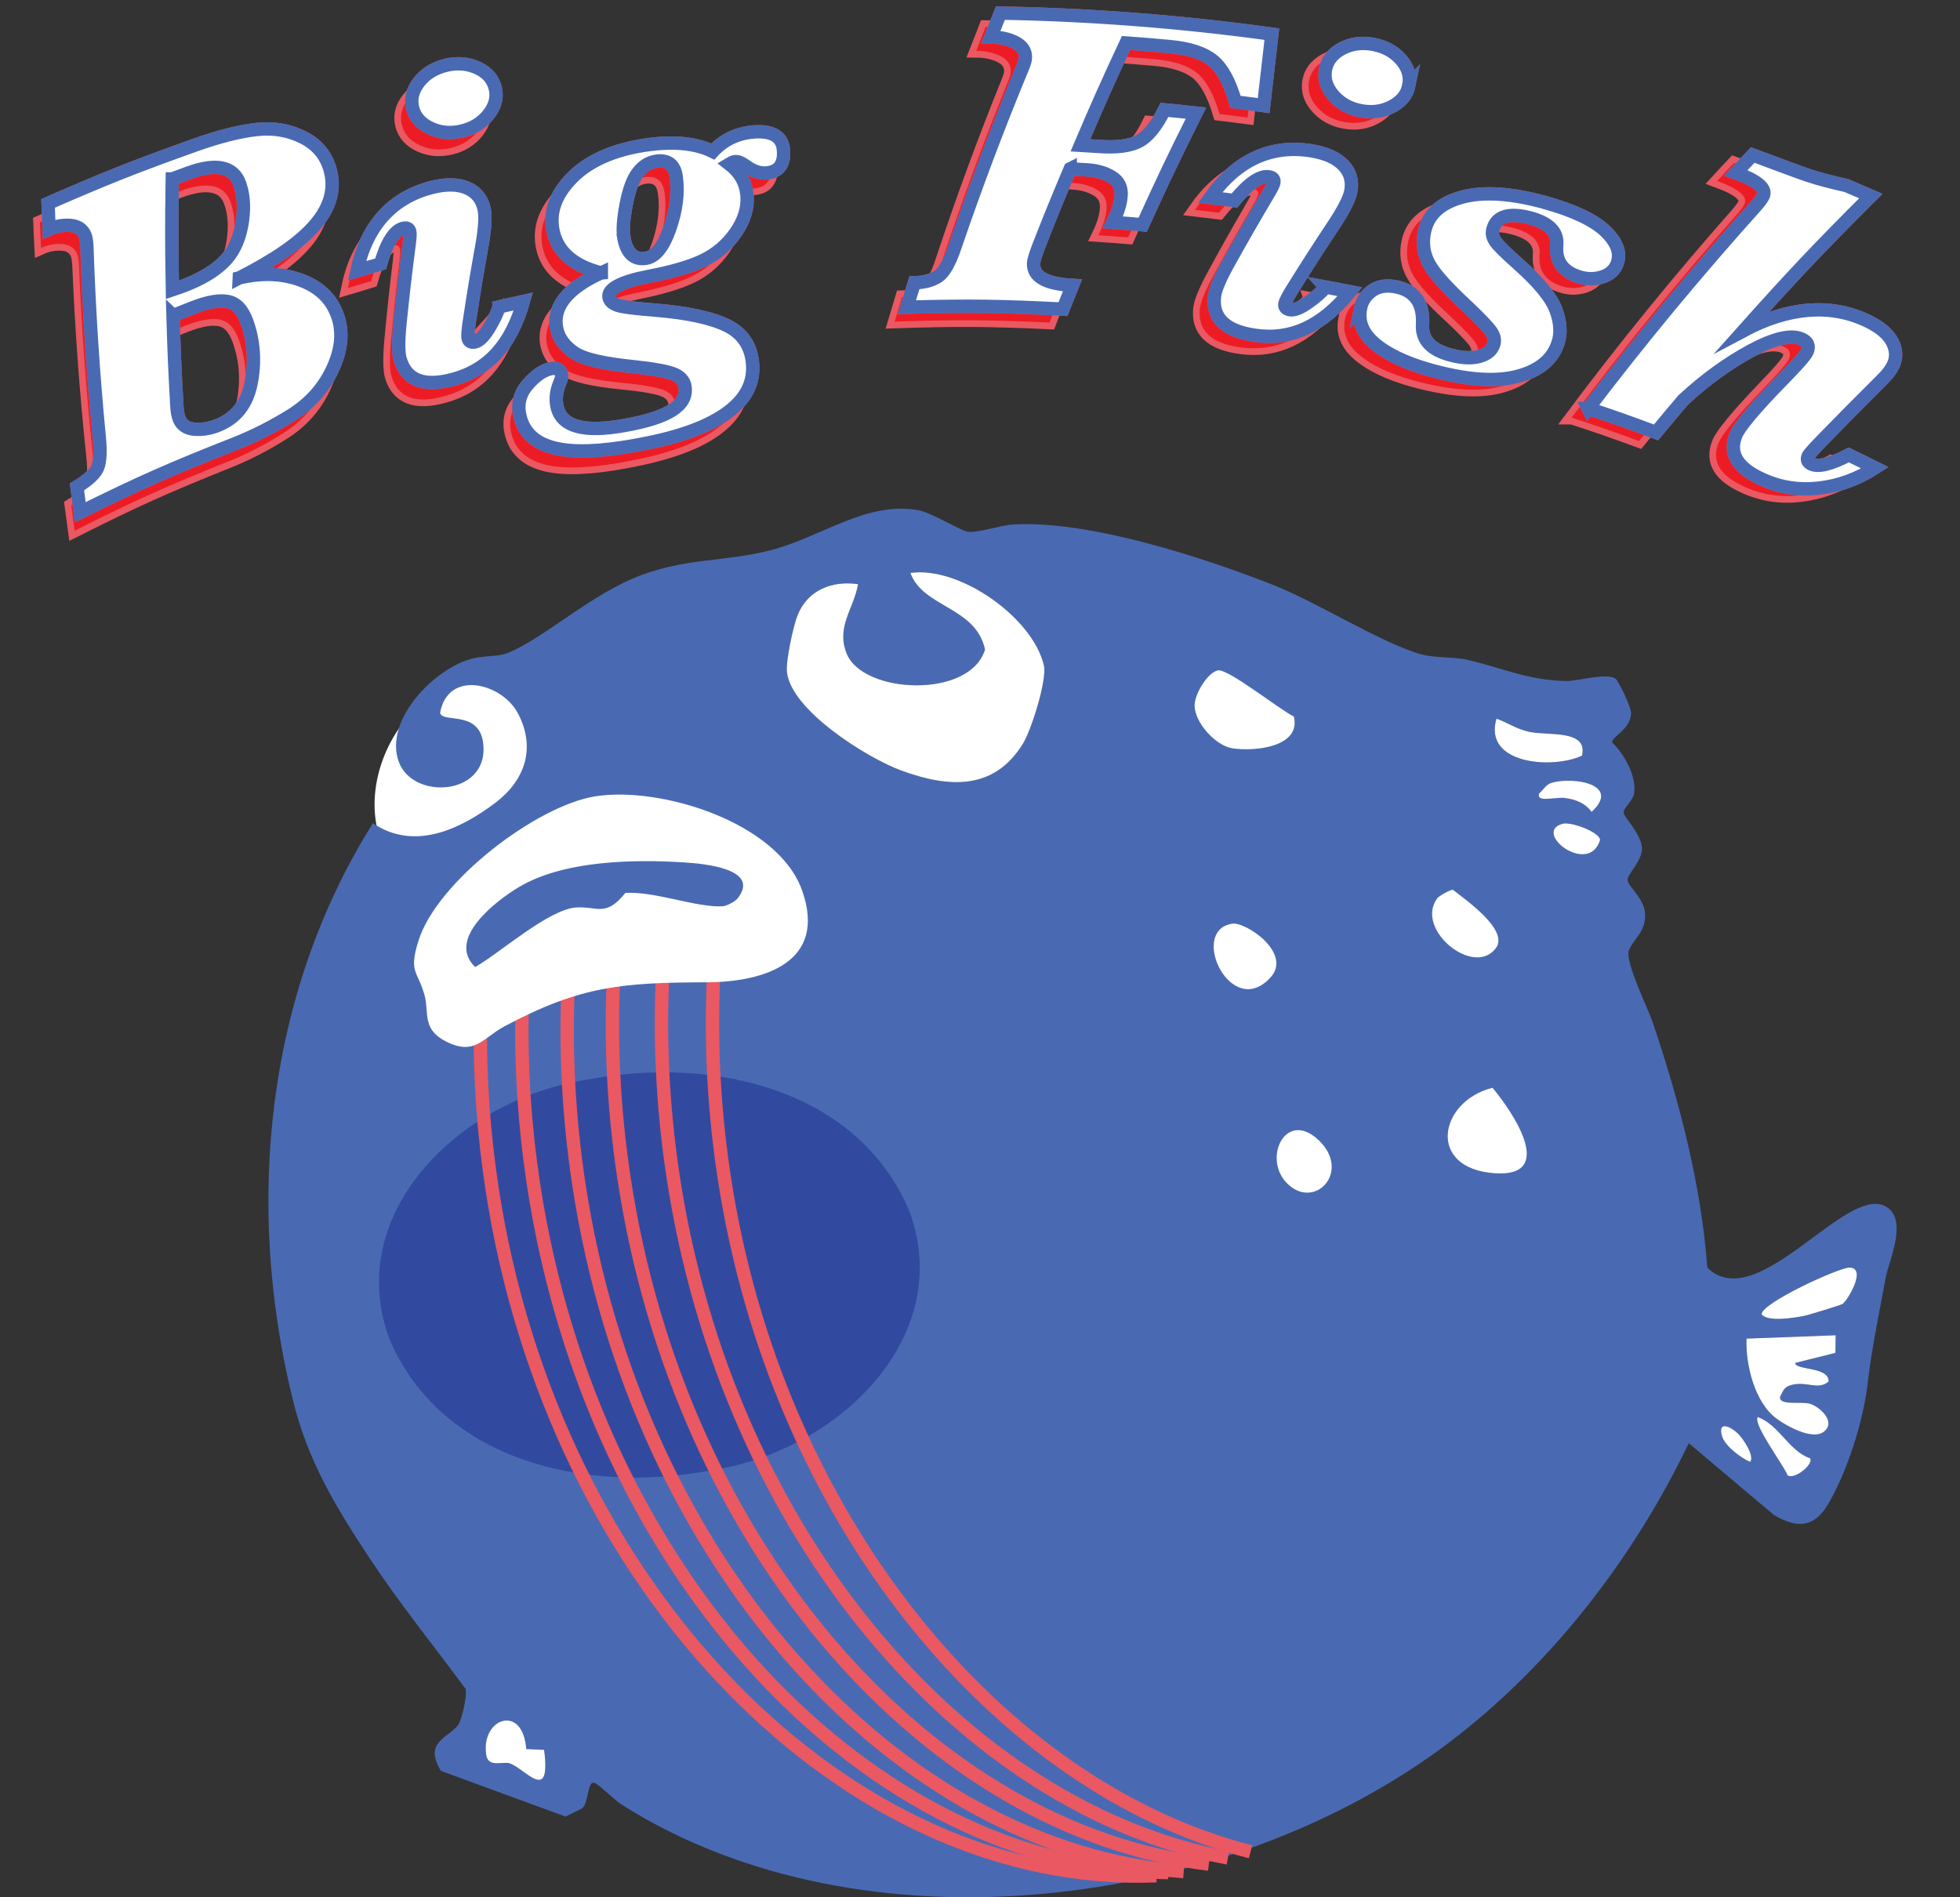 <?xml version="1.0" encoding="UTF-8"?>
<svg id="Layer_1" xmlns="http://www.w3.org/2000/svg" version="1.1" viewBox="0 0 293.31 283.98">
  <rect x="0" y="0" width="293.31" height="283.98" fill="#333333" stroke="none"/>
  <!-- Generator: Adobe Illustrator 29.5.0, SVG Export Plug-In . SVG Version: 2.1.0 Build 137)  -->
  <defs>
    <style>
      .st0 {
        stroke: #496ab3;
      }

      .st0, .st1 {
        fill: none;
        stroke-miterlimit: 10;
        stroke-width: 2px;
      }

      .st2 {
        fill: #ed1c24;
      }

      .st3 {
        fill: #fff;
      }

      .st4 {
        fill: #314a9f;
      }

      .st1 {
        stroke: #ea5862;
      }

      .st5 {
        fill: #496ab3;
      }
    </style>
  </defs>
  <ellipse class="st3" cx="68.12" cy="117.33" rx="15.41" ry="11.42" transform="translate(-66.22 136.28) rotate(-67.89)"/>
  <path class="st5" d="M241.7,101.52c.47.27,2.4,4.31,2.39,5.2-.04,2.48-3.01,3.56-2.82,4.43,1.79,1.67,3.78,5.26,3.24,7.73-.23,1.07-1.67,2.11-1.53,2.84.11.6,2.61,3.15,2.73,5.15s-2.28,4.01-2.14,4.89c.16,1.05,2.57,2.77,2.62,5.12.05,2.68-1.8,3.7-2.43,5.36s2.83,8.6,3.61,10.9c3.99,11.89,7.17,24.01,8.13,36.59,7.4,7.2,20.53-12.18,26.54-9.24,3.68,1.8.61,8.22.14,10.77-1.02,5.6-2.12,10.74-2.7,15.87-.64,5.63-3.08,13.19-5.91,18-2.14,3.64-4.78,3.6-8.13,1.6l-12.72-10.73c-8.24,17.18-20.55,33.16-35.76,44.72-33.19,25.24-87.85,32.23-123.91,9.39-1.09-.69-3.33-2.95-4.02-3.24-1.29-.55-.8,3.5-2.2,3.93l-2.2,1.09-18.64-6.84c-2.8-4.5,1.51-5.08,2.64-7,.52-.88,1.32-4.32,1.03-5.3-4.74-6.41-9.82-12.69-14.22-19.34-5.24-7.93-9.38-14.7-11.67-24.1-7.11-29.1-4.01-60.56,12.04-86.1,6.16,4.19,13.06.94,18.39-3.11,4.35-3.32,6.03-8.15,3.32-13.31-2.41-4.59-10.49-6.61-11.66-.09.42,1.65,6.24-.64,6.5,5.14.32,7.27-10.58,7.89-12.68,2.19-2.28-6.17,5.24-13.94,10.91-15.44,1.86-.49,3.93-.28,5.31-.83,5.58-2.22,12.54-8.9,20.14-11.71,6.89-2.54,12.48-1.97,19.22-3.68,7.62-1.94,14.42-7.45,22.25-5.99,1.92.36,6.33,3.12,7.41,3.22,1.52.14,4.86-.99,6.69-1.1,11.27-.67,28.38,4.9,38.97,9.07,6.6,2.6,16.21,8.72,22.06,10.35,2.17.6,4.95.36,6.98.84,5.28,1.23,8.97,3.04,14.72,3.17,1.71.04,5.89-1.24,7.37-.39v-.02ZM128.41,87.43c-3.89-.54-7.52.86-9.05,4.63-.64,1.56-1.77,6.9-1.6,8.51.63,5.8,12.05,12.91,17.12,14.76,7,2.57,13.84,3.08,18.22-4.05,1.26-2.06,3.61-9.55,3.12-11.68-1.64-7.13-12.58-14.91-19.98-13.85,1.85,5.19,9.83,5.07,11.16,11.47-2.26,7.41-18.28,6.66-20.7.59-1.6-4.02,1.06-6.67,1.71-10.38h0ZM236.74,113.1c.95-3.94-5.1-2.98-7.8-3.55-2.07-.44-3.15-1.31-4.99-1.99-2.03,6.83,8.38,7.62,12.79,5.54h0ZM92.52,116.07c-8.81,1.38-23.69,12.74-26.48,21.57-1.54,4.88-.14,4.44.9,8.24.7,2.55-.45,5.03,3.18,6.88,4.35,2.22,5.58-.56,8.77-2.26,11.42-6.1,17.61-6.54,30.24-6.59,8.75-.03,18.09-3.04,14.3-13.75s-21.12-15.62-30.9-14.09h-.01ZM232.15,117.17c-.75.22-1.24,1.05-1.8,1.56-.59,1.43,2.4.53,3.76.69,1.63.19,3.07.76,4.07,2.09,4.48-4.12-2.71-5.34-6.03-4.35h0ZM233.84,123.29c-4.62,1.27,3.96,7.93,5.61,2.42-.1-1.19-4.36-2.76-5.61-2.42ZM142.56,189.91c-3.4,4.62,5.53,11.91,8.8,7.41,1.95-2.68-4.45-7.13-6.45-8.71-.45,0-2.08.93-2.35,1.29h0ZM275.74,195.17c.71-.45,3.71-5.41,1.02-5.44-1.55,0-13.11,5.26-13.15,6.99.98,1.19,4.89.53,6.37.24.64-.13,5.5-1.62,5.76-1.78h0ZM82.53,192.62c-3.07-1.94-5.96,4.67-6.06,6.96-.09,2,3.54,4.53,5.3,5.24,2.01-.76,4.23-2.34,4.22-4.75,0-.92-3.12-7.24-3.46-7.46h0ZM274.71,199.85l-13.35.5c-.16,3.94,1.22,9.58,4.51,11.99,1.57,1.15,6.09,3.73,7.53,1.45.9-1.42-1.27-3.3-2.51-3.68-1.31-.4-4.78.35-4.49-1.08.43-.86.58-1.43,1.61-1.72,2.35-.67,4.01.84,5.64-.53.09-2.27-5-1.66-5.01-2.79l6.02-1.5.05-2.64h0ZM214.29,202.68c-6.56,1.02-.14,14.55,5.75,8.03,3.28-3.63-3.72-8.35-5.75-8.03ZM101.21,215.83c4.18,3.87,9.62-2.17,4.32-6.84-4.85-4.27-8.25,3.2-4.32,6.84ZM187,217.19c-.25-.44-8.13-5.07-8.63-5.11-5.14-.46-3.42,10.46,3.25,9.39,1.41-.23,6.44-2.43,5.38-4.28ZM270.86,218.25c-3.15-1.07-4.6-4.98-7.81-6.16-.79,1.02,3.92,7.28,4.45,8.71,1.04.74,3.99-1.68,3.36-2.55ZM260.05,214.53c-1.14-1.08-3.01-1.92-2.36.4.41,1.45,2.83,3.32,4.23,3.87.69-.92-1.14-3.58-1.87-4.27h0ZM137.7,216.62c-4.01,2.29-1.78,9.98,3.01,8.67,5.17-1.41.35-7.94-3.01-8.67ZM86.45,225.59c-8.05,2.02-9.91,12.11.37,12.79,9.28.61,2.64-9.21-.37-12.79ZM161.55,242.67c2.31,2.6,13.6,3.05,13.6-.67-.65-2.11-10.43-8.15-11.82-8.16-4.31-.03-3.94,6.4-1.78,8.83ZM211.49,244.35c.98-.81,3-6.24,1.85-7.39-.62-.62-6.38-1.46-7.54-1.42-8.81.32,1.14,12.57,5.69,8.81ZM122.13,245.75c-4.82.68-4.44,8.92-1.5,10.74,1.89,1.17,5.51,1.94,7.64,1.02,1.4-.61,3.38-3.58,2.67-5.15-.19-.42-6.04-6.26-6.46-6.45-.92-.43-1.43-.3-2.35-.17h0ZM103.71,252.47c-1.33-1.36-4.84-1.38-6.53-.36-6.22,3.76,2.07,11.04,7.16,9.12.85-1.87.71-7.39-.63-8.76h0ZM155.06,255.76c-1.57.4-3.45,3.54-3.45,5.25,0,2.55,3.13,6,5.61,6.4,3.42.55,10.37-.21,9.24-4.75-2-.93-9.94-7.27-11.39-6.9h0ZM78.76,261.78c-.48-6.88-6.9-4.63-5.98.93.31,1.91,2.56.86,3.53,1.22,2.43.91,6.16,6.08,5.13-2.03l-2.67-.12h-.01Z"/>
  <path class="st3" d="M128.41,87.43c-.65,3.72-3.31,6.36-1.71,10.38,2.42,6.08,18.44,6.82,20.7-.59-1.33-6.4-9.31-6.28-11.16-11.47,7.41-1.05,18.34,6.72,19.98,13.85.49,2.13-1.86,9.62-3.12,11.68-4.38,7.13-11.21,6.61-18.22,4.05-5.06-1.86-16.49-8.96-17.12-14.76-.18-1.61.96-6.95,1.6-8.51,1.54-3.77,5.16-5.18,9.05-4.63h0Z"/>
  <path class="st3" d="M274.71,199.85l-.05,2.64-6.02,1.5c.02,1.13,5.11.52,5.01,2.79-1.63,1.37-3.29-.14-5.64.53-1.03.29-1.18.87-1.61,1.72-.29,1.42,3.18.67,4.49,1.08s3.41,2.26,2.51,3.68c-1.44,2.28-5.96-.3-7.53-1.45-3.28-2.41-4.66-8.04-4.51-11.99l13.35-.5h0Z"/>
  <path class="st3" d="M182.23,100.34c1.45-.37,9.39,5.97,11.39,6.9,1.13,4.54-5.82,5.29-9.24,4.75-2.47-.4-5.61-3.85-5.61-6.4,0-1.71,1.88-4.85,3.45-5.25h0Z"/>
  <path class="st3" d="M122.13,245.75c.92-.13,1.44-.26,2.35.17.41.19,6.27,6.03,6.46,6.45.71,1.56-1.27,4.54-2.67,5.15-2.12.92-5.75.15-7.64-1.02-2.94-1.82-3.33-10.07,1.5-10.74h0Z"/>
  <path class="st3" d="M161.55,242.67c-2.16-2.43-2.53-8.86,1.78-8.83,1.39,0,11.17,6.05,11.82,8.16,0,3.72-11.29,3.27-13.6.67Z"/>
  <path class="st3" d="M223.35,162.81c3.01,3.58,9.65,13.4.37,12.79-10.28-.68-8.42-10.77-.37-12.79Z"/>
  <path class="st3" d="M211.49,244.35c-4.55,3.76-14.5-8.5-5.69-8.81,1.17-.04,6.92.8,7.54,1.42,1.16,1.15-.87,6.59-1.85,7.39Z"/>
  <path class="st3" d="M82.53,192.62c.35.22,3.46,6.53,3.46,7.46,0,2.41-2.21,3.98-4.22,4.75-1.76-.71-5.39-3.23-5.3-5.24.1-2.3,2.99-8.91,6.06-6.96h0Z"/>
  <path class="st3" d="M103.71,252.47c1.33,1.37,1.48,6.89.63,8.76-5.09,1.92-13.38-5.36-7.16-9.12,1.69-1.02,5.21-1.01,6.53.36h0Z"/>
  <path class="st3" d="M187,217.19c1.06,1.85-3.97,4.05-5.38,4.28-6.67,1.07-8.4-9.85-3.25-9.39.5.04,8.38,4.68,8.63,5.11Z"/>
  <path class="st3" d="M184.39,138.25c2.03-.32,9.04,4.4,5.75,8.03-5.89,6.52-12.31-7.01-5.75-8.03Z"/>
  <path class="st3" d="M215.07,134.46c.27-.36,1.9-1.29,2.35-1.29,2,1.58,8.4,6.03,6.45,8.71-3.27,4.5-12.2-2.79-8.8-7.41h0Z"/>
  <path class="st3" d="M192.77,177.27c-3.93-3.64-.53-11.11,4.32-6.84,5.3,4.66-.14,10.71-4.32,6.84Z"/>
  <path class="st3" d="M275.74,195.17c-.25.16-5.12,1.66-5.76,1.78-1.48.29-5.4.96-6.37-.24.04-1.72,11.6-7,13.15-6.99,2.69.03-.31,4.99-1.02,5.44h0Z"/>
  <path class="st3" d="M236.74,113.1c-4.41,2.07-14.83,1.29-12.79-5.54,1.84.68,2.92,1.55,4.99,1.99,2.7.57,8.76-.39,7.8,3.55h0Z"/>
  <path class="st3" d="M137.7,216.62c3.36.73,8.18,7.26,3.01,8.67-4.79,1.31-7.02-6.38-3.01-8.67Z"/>
  <path class="st3" d="M78.76,261.78l2.67.12c1.04,8.11-2.69,2.94-5.13,2.03-.97-.36-3.21.69-3.53-1.22-.91-5.56,5.5-7.81,5.98-.93h.01Z"/>
  <path class="st3" d="M270.86,218.25c.63.87-2.32,3.29-3.36,2.55-.53-1.43-5.25-7.69-4.45-8.71,3.21,1.18,4.66,5.09,7.81,6.16Z"/>
  <path class="st3" d="M232.15,117.17c3.32-.99,10.51.23,6.03,4.35-.99-1.34-2.43-1.9-4.07-2.09-1.36-.16-4.34.74-3.76-.69.56-.51,1.04-1.34,1.8-1.56h0Z"/>
  <path class="st3" d="M233.84,123.29c1.25-.34,5.52,1.23,5.61,2.42-1.66,5.51-10.24-1.15-5.61-2.42Z"/>
  <path class="st3" d="M260.05,214.53c.74.69,2.56,3.35,1.87,4.27-1.4-.56-3.83-2.42-4.23-3.87-.65-2.31,1.22-1.47,2.36-.4h0Z"/>
  <path d="M113.72,131.43c-.35.43-1.61,1.1-2.22,1.12-4,.18-10.15-2.29-14.52-2-2.95,3.67-4.14,1.98-7.32,2.17-4.14.25-11.39,6.76-15.15,8.92-4.34-4.18,3.04-9.87,6.49-11.94,6.69-4.02,17.17-4.22,24.82-3.72,2.63.17,11.59.88,7.91,5.45h-.01Z"/>
  <ellipse class="st5" cx="144.73" cy="220.69" rx="86.24" ry="51.39"/>
  <ellipse class="st5" cx="94.57" cy="136.58" rx="31.63" ry="21.15" transform="translate(-37.33 35.59) rotate(-17.86)"/>
  <path class="st4" d="M136,181.06c7.11,18.53-9.98,36.04-29.65,39.02-18.99,3.58-40.28-1.58-48-19.5-7.11-18.53,9.98-36.04,29.65-39.02,18.99-3.58,40.28,1.58,48,19.5Z"/>
  <path class="st1" d="M173.04,280.74c-45.94,1.88-90.31-42.5-99.44-103.09-1.23-8.13-1.78-16.17-1.72-24.01"/>
  <path class="st1" d="M174.83,280.27c-44.54-.55-86.13-44.2-95.02-103.19-1.32-8.79-1.87-17.47-1.69-25.92"/>
  <path class="st1" d="M177.14,280.13c-42.76-3.32-81.96-46.07-90.54-103.05-1.5-9.98-2-19.81-1.58-29.32"/>
  <path class="st1" d="M180.9,279c-41.61-4.95-79.14-47.06-87.53-102.76-1.58-10.49-2.05-20.82-1.51-30.78"/>
  <path class="st1" d="M183.75,278.08c-39.65-7.46-74.97-48.55-83.04-102.13-1.63-10.83-2.08-21.49-1.45-31.76"/>
  <path class="st1" d="M187.14,277.16c-37.67-9.66-71.05-49.74-78.8-101.21-1.65-10.93-2.08-21.68-1.43-32.02"/>
  <path class="st3" d="M89.13,119.18c9.78-1.53,27.3,3.91,30.9,14.09,3.79,10.71-5.56,13.72-14.3,13.75-12.62.05-18.81.5-30.24,6.59-3.19,1.7-4.42,4.48-8.77,2.26-3.63-1.85-2.48-4.34-3.18-6.88-1.04-3.8-2.44-3.35-.9-8.24,2.79-8.83,17.67-20.19,26.48-21.57h.01ZM110.33,134.53c3.69-4.57-5.28-5.28-7.91-5.45-7.65-.49-18.13-.3-24.82,3.72-3.45,2.08-10.83,7.76-6.49,11.94,3.76-2.15,11.01-8.67,15.15-8.92,3.18-.19,4.37,1.49,7.32-2.17,4.37-.29,10.52,2.18,14.52,2,.61-.03,1.87-.7,2.22-1.12h0Z"/>
  <g>
    <g>
      <g>
        <path class="st1" d="M34.56,44.28c3.47-.83,6.62-.69,9.39.39,2.77,1.08,4.55,2.93,5.37,5.5.78,2.41.47,5.02-.84,7.83-1.31,2.82-3.31,5.07-6.02,6.79-2.72,1.73-5.49,3.16-8.35,4.3-9.3,3.73-13.9,5.79-22.94,10.34-.21-1.52-.31-2.28-.51-3.81,1.35-.82,2.3-1.63,2.84-2.46s.67-2.49.4-4.99c-1-9.45-1.69-19-2.09-28.5-.05-.78-.14-1.34-.29-1.68-.39-.89-1.12-1.38-2.2-1.46-1.08-.08-2.14.11-3.17.57-.08-1.54-.12-2.32-.18-3.86,8.63-3.84,13-5.6,21.81-8.81,3.65-1.33,6.74-2.11,9.22-2.39,2.48-.28,4.77.1,6.84,1.13,2.07,1.03,3.41,2.6,4.04,4.69.88,2.9.16,5.67-2.08,8.36s-6,5.31-11.26,8.03l.02.03ZM24.74,49.95c.2,5.31.33,7.96.67,13.23.05,1.01.18,1.77.39,2.26.39.92,1.15,1.41,2.29,1.5s2.28-.11,3.43-.57c2.71-1.1,4.33-3.2,4.93-6.36.59-3.16.37-6.23-.73-9.21-.64-1.74-1.59-2.74-2.84-2.97s-2.93.05-5.02.87c-1.25.49-1.88.74-3.13,1.25h.01ZM24.46,29.53c-.05,6.65-.02,9.97.16,16.58.72-.24,1.33-.46,1.84-.66,2.38-.94,4.26-2.06,5.65-3.41s2.3-3.18,2.72-5.51.33-4.41-.31-6.25c-.46-1.31-1.31-2.11-2.58-2.39-1.27-.28-2.96-.05-5.06.73-.97.36-1.45.54-2.42.91Z"/>
        <path class="st1" d="M73.25,48.44c1.44-.34,2.16-.51,3.6-.84-1.75,6.45-5.14,10.28-10.41,11.72-2.13.58-3.85.63-5.16.14-1.31-.5-2.21-1.53-2.69-3.13-.28-.93-.31-2.7-.08-5.32.45-4.79.7-7.19,1.28-11.99.11-.93.14-1.52.07-1.77-.07-.25-.19-.41-.35-.49-.17-.08-.4-.07-.7,0-1.26.35-2.37,2.12-3.26,5.31-1.4.41-2.1.62-3.5,1.05,1.37-6.73,5.14-10.98,11.07-12.51,2.09-.54,3.83-.52,5.2.06,1.36.57,2.22,1.61,2.57,3.1.26,1.09.15,2.95-.28,5.57-.75,4.4-1.09,6.59-1.72,10.98-.23,1.55-.3,2.51-.2,2.86.06.23.18.39.37.47.18.09.42.09.7.02.61-.16,1.26-.82,1.98-2s1.23-2.26,1.52-3.24h0ZM72.45,15.83c.29,1.35-.06,2.64-1.04,3.88s-2.29,2.05-3.95,2.44c-1.66.39-3.19.26-4.63-.4s-2.33-1.66-2.68-3c-.35-1.36-.05-2.67.93-3.93s2.33-2.1,4.04-2.51c1.71-.41,3.29-.26,4.73.42,1.44.69,2.3,1.72,2.6,3.09h0Z"/>
        <path class="st1" d="M88.41,43.28c-2.07-.52-3.71-1.29-4.91-2.34-1.21-1.05-1.98-2.37-2.31-3.98-.56-2.73.34-5.38,2.78-7.9,2.44-2.52,6.13-4.22,11-4.96,2.05-.31,3.91-.39,5.56-.23s3.1.55,4.34,1.16c1.55-1.71,3.51-2.7,5.82-2.94,2.94-.3,4.5.6,4.68,2.65.19,2.13-.64,3.28-2.48,3.46-1.01.1-2.05-.25-3.14-1.05-.64-.45-1.15-.66-1.53-.61-.23.03-.52.15-.89.36,1.58,1.21,2.45,2.73,2.65,4.53.21,1.96-.35,3.87-1.63,5.75-1.29,1.88-2.93,3.29-4.93,4.24-2.01.95-4.67,1.71-7.96,2.37-4.12.82-6.08,1.93-5.86,3.15.1.55.54.96,1.31,1.21.77.26,2.6.47,5.47.68,5.03.38,8.66,1.19,10.89,2.31,2.21,1.11,3.44,2.93,3.72,5.4.36,3.16-1.04,5.76-4.09,7.89s-7.48,3.62-13.34,4.69c-5.09.93-9.02,1.13-11.86.45s-4.59-2.24-5.19-4.74c-.42-1.74-.07-3.31,1.07-4.69,1.15-1.38,2.31-2.19,3.46-2.45.9-.2,1.43.1,1.6.88.06.3,0,.68-.22,1.14-.53,1.29-.67,2.49-.42,3.61.34,1.54,1.36,2.53,3.06,2.99,1.69.46,4.04.38,7.07-.19,3.16-.59,5.48-1.33,6.96-2.29,1.48-.96,2.12-2.13,1.91-3.55-.13-.88-.73-1.54-1.77-1.93-1.05-.39-3.1-.76-6.11-1.05-4.26-.42-7.15-1.04-8.6-2.02-1.46-.98-2.35-2.18-2.66-3.62-.67-3.17,1.47-6.03,6.57-8.38h-.02ZM91.69,37.79c.21,1.24.6,2.12,1.15,2.67.55.54,1.28.74,2.18.59,1.43-.23,2.59-1.71,3.52-4.45.93-2.74,1.25-5.31.91-7.73-.13-.92-.44-1.58-.94-1.96-.5-.39-1.18-.52-2.04-.39-1.07.16-1.98.74-2.73,1.73s-1.33,2.59-1.72,4.78-.49,3.78-.32,4.76h0Z"/>
        <path class="st1" d="M158.01,27.26c-1.86,4.52-2.77,6.79-4.51,11.34-.56,1.45-.84,2.41-.85,2.86-.06,2.01,1.87,3.05,5.8,3.25-.56,1.43-.84,2.14-1.38,3.57-9.27-.42-13.92-.45-23.19-.14.43-1.47.65-2.2,1.1-3.67,1.41-.04,2.57-.35,3.47-.94s1.73-2.07,2.52-4.46c2.98-9,6.27-17.96,9.82-26.75.31-.71.47-1.25.47-1.64.02-.97-.47-1.73-1.48-2.25-1.01-.53-2.24-.8-3.7-.81.56-1.44.84-2.15,1.41-3.59,13.5.15,26.99,1.11,40.38,2.87-.46,4.28-.7,6.42-1.17,10.7-1.68-.22-2.52-.33-4.2-.53-.87-2.98-2-5.03-3.36-6.14-1.36-1.11-3.49-1.82-6.36-2.07-2.64-.23-3.96-.33-6.6-.51-2.79,6.12-4.13,9.19-6.7,15.36,1.17.06,1.75.09,2.92.16,2.56.15,4.49-.12,5.81-.84s2.56-2.29,3.74-4.7c1.88.16,2.81.25,4.69.44-3.26,6.67-4.83,10.02-7.82,16.77-1.78-.15-2.66-.21-4.44-.33.72-1.47,1.13-2.8,1.21-4.01.09-1.23-.38-2.16-1.4-2.78s-2.27-.97-3.74-1.05c-.97-.05-1.46-.08-2.43-.12h0Z"/>
        <path class="st1" d="M196.07,44.7c1.45.26,2.18.39,3.63.66-4.16,5.22-8.78,7.39-14.16,6.62-2.18-.31-3.76-.94-4.76-1.92s-1.41-2.29-1.21-3.94c.12-.97.78-2.61,2.03-4.91,2.3-4.22,3.49-6.32,5.91-10.5.47-.81.73-1.34.76-1.59.04-.26,0-.45-.13-.59-.12-.14-.33-.23-.64-.27-1.29-.18-3,1.01-5.08,3.58-1.44-.18-2.16-.26-3.6-.43,3.9-5.63,9.01-8.04,15.04-7.1,2.13.33,3.71,1.05,4.73,2.11,1.02,1.07,1.39,2.36,1.12,3.87-.2,1.11-1.03,2.77-2.47,5-2.43,3.74-3.61,5.62-5.93,9.4-.83,1.33-1.26,2.19-1.32,2.55-.04.23.01.43.15.58.13.15.34.25.63.3.62.1,1.48-.25,2.61-1.05,1.12-.8,2.02-1.58,2.68-2.37h.01ZM208.28,14.45c-.27,1.36-1.1,2.4-2.49,3.15-1.39.75-2.91.97-4.59.67-1.67-.3-3.02-1.03-4.07-2.21-1.05-1.18-1.47-2.45-1.26-3.81.22-1.39,1.02-2.47,2.41-3.24,1.39-.77,2.96-1,4.68-.7,1.72.31,3.12,1.07,4.16,2.27,1.05,1.2,1.42,2.49,1.15,3.87h.01Z"/>
        <path class="st1" d="M201.28,47.78c.21-1.06.78-1.94,1.73-2.62s2.17-.87,3.66-.56c2.69.57,3.99,2.47,3.83,5.59-.12,2.31,1.31,3.82,4.34,4.56,1.67.41,3.07.45,4.21.1,1.14-.35,1.83-.97,2.07-1.87.16-.58.03-1.18-.39-1.8-.42-.61-1.57-1.84-3.5-3.66-2.95-2.72-4.9-4.81-5.77-6.35-.87-1.54-1.12-3.21-.72-5.02.54-2.47,2.35-4.19,5.49-5.08,3.14-.89,7.33-.69,12.49.72,4.33,1.18,7.31,2.63,8.96,4.23s2.22,3.15,1.75,4.64c-.33,1.05-1.07,1.76-2.2,2.15-1.13.38-2.27.4-3.41.06-2.5-.75-3.64-2.33-3.43-4.78.17-1.88-1.11-3.22-3.84-3.95-1.62-.44-2.91-.5-3.87-.21-.95.29-1.55.94-1.81,1.95-.15.61,0,1.22.42,1.83.43.61,1.56,1.69,3.33,3.27,3.16,2.77,5.02,5.09,5.69,6.88.67,1.8.78,3.4.35,4.81-.76,2.53-2.73,4.2-5.85,5.1-3.12.9-7.06.7-11.9-.47-3.85-.93-6.85-2.17-9.01-3.79-2.17-1.62-3.06-3.52-2.63-5.72h.01Z"/>
        <path class="st1" d="M235.17,62.53c7.85-10.5,16.13-20.68,24.81-30.5.61-.7.98-1.23,1.12-1.59.4-1.07-.97-2.21-4.12-3.35.99-1.08,1.49-1.61,2.5-2.68,4.07,1.48,6.83,2.51,8.32,2.99,1.49.48,3.36.96,5.62,1.45,1.46.6,2.19.91,3.65,1.53-7.82,7.95-11.59,12.01-18.86,20.3,6.61-3.61,12.8-4.16,18.17-1.73,2,.9,3.32,1.98,3.96,3.2.64,1.22.67,2.41.13,3.56-.26.55-.7,1.16-1.33,1.84-.63.68-3.71,3.72-9.02,9.28-1.36,1.42-2.1,2.26-2.21,2.52-.24.53-.08.92.48,1.18.54.25,1.26.25,2.19.01s2.05-.71,3.38-1.42c1.57.74,2.35,1.12,3.9,1.89-2.6,1.71-5.35,2.73-8.28,3.1-2.93.37-5.68-.01-8.31-1.16-3.87-1.68-5.24-3.88-4.07-6.72.47-1.14,2.66-3.88,6.73-8.12,2.24-2.32,3.51-3.77,3.78-4.38.37-.85.07-1.49-.88-1.89-1.52-.64-4.04-.05-7.47,1.83-3.42,1.89-6.78,4.37-10.05,7.44-1.63,1.95-2.43,2.93-4.03,4.9-4.02-1.47-6.03-2.17-10.09-3.5l-.02.02Z"/>
      </g>
      <g>
        <path class="st2" d="M34.56,44.28c3.47-.83,6.62-.69,9.39.39,2.77,1.08,4.55,2.93,5.37,5.5.78,2.41.47,5.02-.84,7.83-1.31,2.82-3.31,5.07-6.02,6.79-2.72,1.73-5.49,3.16-8.35,4.3-9.3,3.73-13.9,5.79-22.94,10.34-.21-1.52-.31-2.28-.51-3.81,1.35-.82,2.3-1.63,2.84-2.46s.67-2.49.4-4.99c-1-9.45-1.69-19-2.09-28.5-.05-.78-.14-1.34-.29-1.68-.39-.89-1.12-1.38-2.2-1.46-1.08-.08-2.14.11-3.17.57-.08-1.54-.12-2.32-.18-3.86,8.63-3.84,13-5.6,21.81-8.81,3.65-1.33,6.74-2.11,9.22-2.39,2.48-.28,4.77.1,6.84,1.13,2.07,1.03,3.41,2.6,4.04,4.69.88,2.9.16,5.67-2.08,8.36s-6,5.31-11.26,8.03l.02.03ZM24.74,49.95c.2,5.31.33,7.96.67,13.23.05,1.01.18,1.77.39,2.26.39.92,1.15,1.41,2.29,1.5s2.28-.11,3.43-.57c2.71-1.1,4.33-3.2,4.93-6.36.59-3.16.37-6.23-.73-9.21-.64-1.74-1.59-2.74-2.84-2.97s-2.93.05-5.02.87c-1.25.49-1.88.74-3.13,1.25h.01ZM24.46,29.53c-.05,6.65-.02,9.97.16,16.58.72-.24,1.33-.46,1.84-.66,2.38-.94,4.26-2.06,5.65-3.41s2.3-3.18,2.72-5.51.33-4.41-.31-6.25c-.46-1.31-1.31-2.11-2.58-2.39-1.27-.28-2.96-.05-5.06.73-.97.36-1.45.54-2.42.91Z"/>
        <path class="st2" d="M73.25,48.44c1.44-.34,2.16-.51,3.6-.84-1.75,6.45-5.14,10.28-10.41,11.72-2.13.58-3.85.63-5.16.14-1.31-.5-2.21-1.53-2.69-3.13-.28-.93-.31-2.7-.08-5.32.45-4.79.7-7.19,1.28-11.99.11-.93.14-1.52.07-1.77-.07-.25-.19-.41-.35-.49-.17-.08-.4-.07-.7,0-1.26.35-2.37,2.12-3.26,5.31-1.4.41-2.1.62-3.5,1.05,1.37-6.73,5.14-10.98,11.07-12.51,2.09-.54,3.83-.52,5.2.06,1.36.57,2.22,1.61,2.57,3.1.26,1.09.15,2.95-.28,5.57-.75,4.4-1.09,6.59-1.72,10.98-.23,1.55-.3,2.51-.2,2.86.06.23.18.39.37.47.18.09.42.09.7.02.61-.16,1.26-.82,1.98-2s1.23-2.26,1.52-3.24h0ZM72.45,15.83c.29,1.35-.06,2.64-1.04,3.88s-2.29,2.05-3.95,2.44c-1.66.39-3.19.26-4.63-.4s-2.33-1.66-2.68-3c-.35-1.36-.05-2.67.93-3.93s2.33-2.1,4.04-2.51c1.71-.41,3.29-.26,4.73.42,1.44.69,2.3,1.72,2.6,3.09h0Z"/>
        <path class="st2" d="M88.41,43.28c-2.07-.52-3.71-1.29-4.91-2.34-1.21-1.05-1.98-2.37-2.31-3.98-.56-2.73.34-5.38,2.78-7.9,2.44-2.52,6.13-4.22,11-4.96,2.05-.31,3.91-.39,5.56-.23s3.1.55,4.34,1.16c1.55-1.71,3.51-2.7,5.82-2.94,2.94-.3,4.5.6,4.68,2.65.19,2.13-.64,3.28-2.48,3.46-1.01.1-2.05-.25-3.14-1.05-.64-.45-1.15-.66-1.53-.61-.23.03-.52.15-.89.36,1.58,1.21,2.45,2.73,2.65,4.53.21,1.96-.35,3.87-1.63,5.75-1.29,1.88-2.93,3.29-4.93,4.24-2.01.95-4.67,1.71-7.96,2.37-4.12.82-6.08,1.93-5.86,3.15.1.55.54.96,1.31,1.21.77.26,2.6.47,5.47.68,5.03.38,8.66,1.19,10.89,2.31,2.21,1.11,3.44,2.93,3.72,5.4.36,3.16-1.04,5.76-4.09,7.89s-7.48,3.62-13.34,4.69c-5.09.93-9.02,1.13-11.86.45s-4.59-2.24-5.19-4.74c-.42-1.74-.07-3.31,1.07-4.69,1.15-1.38,2.31-2.19,3.46-2.45.9-.2,1.43.1,1.6.88.06.3,0,.68-.22,1.14-.53,1.29-.67,2.49-.42,3.61.34,1.54,1.36,2.53,3.06,2.99,1.69.46,4.04.38,7.07-.19,3.16-.59,5.48-1.33,6.96-2.29,1.48-.96,2.12-2.13,1.91-3.55-.13-.88-.73-1.54-1.77-1.93-1.05-.39-3.1-.76-6.11-1.05-4.26-.42-7.15-1.04-8.6-2.02-1.46-.98-2.35-2.18-2.66-3.62-.67-3.17,1.47-6.03,6.57-8.38h-.02ZM91.69,37.79c.21,1.24.6,2.12,1.15,2.67.55.54,1.28.74,2.18.59,1.43-.23,2.59-1.71,3.52-4.45.93-2.74,1.25-5.31.91-7.73-.13-.92-.44-1.58-.94-1.96-.5-.39-1.18-.52-2.04-.39-1.07.16-1.98.74-2.73,1.73s-1.33,2.59-1.72,4.78-.49,3.78-.32,4.76h0Z"/>
        <path class="st2" d="M158.01,27.26c-1.86,4.52-2.77,6.79-4.51,11.34-.56,1.45-.84,2.41-.85,2.86-.06,2.01,1.87,3.05,5.8,3.25-.56,1.43-.84,2.14-1.38,3.57-9.27-.42-13.92-.45-23.19-.14.43-1.47.65-2.2,1.1-3.67,1.41-.04,2.57-.35,3.47-.94s1.73-2.07,2.52-4.46c2.98-9,6.27-17.96,9.82-26.75.31-.71.47-1.25.47-1.64.02-.97-.47-1.73-1.48-2.25-1.01-.53-2.24-.8-3.7-.81.56-1.44.84-2.15,1.41-3.59,13.5.15,26.99,1.11,40.38,2.87-.46,4.28-.7,6.42-1.17,10.7-1.68-.22-2.52-.33-4.2-.53-.87-2.98-2-5.03-3.36-6.14-1.36-1.11-3.49-1.82-6.36-2.07-2.64-.23-3.96-.33-6.6-.51-2.79,6.12-4.13,9.19-6.7,15.36,1.17.06,1.75.09,2.92.16,2.56.15,4.49-.12,5.81-.84s2.56-2.29,3.74-4.7c1.88.16,2.81.25,4.69.44-3.26,6.67-4.83,10.02-7.82,16.77-1.78-.15-2.66-.21-4.44-.33.72-1.47,1.13-2.8,1.21-4.01.09-1.23-.38-2.16-1.4-2.78s-2.27-.97-3.74-1.05c-.97-.05-1.46-.08-2.43-.12h0Z"/>
        <path class="st2" d="M196.07,44.7c1.45.26,2.18.39,3.63.66-4.16,5.22-8.78,7.39-14.16,6.62-2.18-.31-3.76-.94-4.76-1.92s-1.41-2.29-1.21-3.94c.12-.97.78-2.61,2.03-4.91,2.3-4.22,3.49-6.32,5.91-10.5.47-.81.73-1.34.76-1.59.04-.26,0-.45-.13-.59-.12-.14-.33-.23-.64-.27-1.29-.18-3,1.01-5.08,3.58-1.44-.18-2.16-.26-3.6-.43,3.9-5.63,9.01-8.04,15.04-7.1,2.13.33,3.71,1.05,4.73,2.11,1.02,1.07,1.39,2.36,1.12,3.87-.2,1.11-1.03,2.77-2.47,5-2.43,3.74-3.61,5.62-5.93,9.4-.83,1.33-1.26,2.19-1.32,2.55-.04.23.01.43.15.58.13.15.34.25.63.3.62.1,1.48-.25,2.61-1.05,1.12-.8,2.02-1.58,2.68-2.37h.01ZM208.28,14.45c-.27,1.36-1.1,2.4-2.49,3.15-1.39.75-2.91.97-4.59.67-1.67-.3-3.02-1.03-4.07-2.21-1.05-1.18-1.47-2.45-1.26-3.81.22-1.39,1.02-2.47,2.41-3.24,1.39-.77,2.96-1,4.68-.7,1.72.31,3.12,1.07,4.16,2.27,1.05,1.2,1.42,2.49,1.15,3.87h.01Z"/>
        <path class="st2" d="M201.28,47.78c.21-1.06.78-1.94,1.73-2.62s2.17-.87,3.66-.56c2.69.57,3.99,2.47,3.83,5.59-.12,2.31,1.31,3.82,4.34,4.56,1.67.41,3.07.45,4.21.1,1.14-.35,1.83-.97,2.07-1.87.16-.58.03-1.18-.39-1.8-.42-.61-1.57-1.84-3.5-3.66-2.95-2.72-4.9-4.81-5.77-6.35-.87-1.54-1.12-3.21-.72-5.02.54-2.47,2.35-4.19,5.49-5.08,3.14-.89,7.33-.69,12.49.72,4.33,1.18,7.31,2.63,8.96,4.23s2.22,3.15,1.75,4.64c-.33,1.05-1.07,1.76-2.2,2.15-1.13.38-2.27.4-3.41.06-2.5-.75-3.64-2.33-3.43-4.78.17-1.88-1.11-3.22-3.84-3.95-1.62-.44-2.91-.5-3.87-.21-.95.29-1.55.94-1.81,1.95-.15.61,0,1.22.42,1.83.43.61,1.56,1.69,3.33,3.27,3.16,2.77,5.02,5.09,5.69,6.88.67,1.8.78,3.4.35,4.81-.76,2.53-2.73,4.2-5.85,5.1-3.12.9-7.06.7-11.9-.47-3.85-.93-6.85-2.17-9.01-3.79-2.17-1.62-3.06-3.52-2.63-5.72h.01Z"/>
        <path class="st2" d="M235.17,62.53c7.85-10.5,16.13-20.68,24.81-30.5.61-.7.98-1.23,1.12-1.59.4-1.07-.97-2.21-4.12-3.35.99-1.08,1.49-1.61,2.5-2.68,4.07,1.48,6.83,2.51,8.32,2.99,1.49.48,3.36.96,5.62,1.45,1.46.6,2.19.91,3.65,1.53-7.82,7.95-11.59,12.01-18.86,20.3,6.61-3.61,12.8-4.16,18.17-1.73,2,.9,3.32,1.98,3.96,3.2.64,1.22.67,2.41.13,3.56-.26.55-.7,1.16-1.33,1.84-.63.68-3.71,3.72-9.02,9.28-1.36,1.42-2.1,2.26-2.21,2.52-.24.53-.08.92.48,1.18.54.25,1.26.25,2.19.01s2.05-.71,3.38-1.42c1.57.74,2.35,1.12,3.9,1.89-2.6,1.71-5.35,2.73-8.28,3.1-2.93.37-5.68-.01-8.31-1.16-3.87-1.68-5.24-3.88-4.07-6.72.47-1.14,2.66-3.88,6.73-8.12,2.24-2.32,3.51-3.77,3.78-4.38.37-.85.07-1.49-.88-1.89-1.52-.64-4.04-.05-7.47,1.83-3.42,1.89-6.78,4.37-10.05,7.44-1.63,1.95-2.43,2.93-4.03,4.9-4.02-1.47-6.03-2.17-10.09-3.5l-.02.02Z"/>
      </g>
    </g>
    <g>
      <g>
        <path class="st1" d="M35.81,41.59c3.5-.82,6.66-.66,9.44.43s4.55,2.96,5.36,5.53c.76,2.41.43,5.02-.91,7.83-1.34,2.81-3.37,5.05-6.12,6.77-2.75,1.71-5.55,3.13-8.43,4.27-9.39,3.69-14.03,5.74-23.15,10.25-.2-1.52-.29-2.29-.48-3.81,1.36-.81,2.32-1.62,2.88-2.45.55-.83.7-2.49.45-4.99-.92-9.47-1.53-19.03-1.85-28.53-.04-.78-.13-1.34-.27-1.68-.38-.89-1.11-1.39-2.2-1.47s-2.15.1-3.19.56c-.07-1.54-.1-2.32-.15-3.86,8.7-3.8,13.11-5.55,21.99-8.72,3.68-1.31,6.79-2.08,9.28-2.34,2.5-.27,4.79.13,6.87,1.17,2.07,1.04,3.41,2.62,4.03,4.71.86,2.9.11,5.67-2.16,8.35-2.27,2.68-6.08,5.28-11.39,7.99h0ZM25.89,47.21c.15,5.31.27,7.96.56,13.25.04,1.01.17,1.77.38,2.27.38.92,1.15,1.42,2.29,1.51s2.29-.1,3.45-.56c2.73-1.09,4.39-3.18,5.01-6.34s.43-6.24-.65-9.22c-.63-1.75-1.57-2.75-2.83-2.99s-2.95.04-5.05.85c-1.26.49-1.89.74-3.15,1.24h0ZM25.78,26.78c-.1,6.66-.1,9.97.02,16.59.72-.24,1.34-.46,1.86-.66,2.4-.93,4.3-2.05,5.71-3.39s2.34-3.17,2.78-5.5c.44-2.33.37-4.41-.26-6.25-.45-1.31-1.3-2.11-2.58-2.4-1.27-.29-2.98-.06-5.09.71-.98.36-1.46.53-2.44.9h0Z"/>
        <path class="st1" d="M74.69,45.94c1.45-.34,2.18-.5,3.63-.82-1.81,6.44-5.25,10.26-10.57,11.67-2.15.57-3.88.62-5.19.11-1.32-.5-2.21-1.55-2.68-3.14-.27-.93-.29-2.71-.03-5.32.49-4.79.77-7.19,1.39-11.99.12-.93.15-1.52.09-1.77-.07-.25-.18-.42-.35-.49-.17-.08-.4-.08-.7,0-1.27.34-2.41,2.11-3.33,5.3-1.41.4-2.12.61-3.53,1.03,1.43-6.72,5.26-10.96,11.23-12.47,2.11-.53,3.86-.5,5.23.08s2.22,1.62,2.56,3.12c.25,1.1.13,2.95-.33,5.57-.79,4.39-1.15,6.59-1.82,10.98-.25,1.55-.32,2.51-.23,2.86.06.23.18.39.36.48.18.09.42.1.7.03.61-.15,1.28-.82,2.01-1.99.73-1.18,1.25-2.25,1.56-3.23h0ZM74.14,13.32c.29,1.35-.08,2.64-1.08,3.88-1,1.23-2.32,2.04-3.99,2.42-1.67.39-3.21.25-4.65-.43-1.44-.67-2.33-1.67-2.67-3.01-.34-1.36-.02-2.67.97-3.93s2.36-2.09,4.08-2.49,3.31-.24,4.75.45,2.3,1.73,2.59,3.11Z"/>
        <path class="st1" d="M89.98,40.85c-2.08-.53-3.72-1.31-4.93-2.37-1.21-1.06-1.98-2.38-2.3-3.99-.54-2.74.38-5.38,2.86-7.89,2.47-2.51,6.2-4.19,11.1-4.9,2.07-.3,3.93-.36,5.6-.2,1.66.17,3.12.56,4.36,1.18,1.57-1.7,3.55-2.68,5.88-2.91,2.96-.28,4.52.63,4.69,2.67.18,2.13-.67,3.27-2.52,3.44-1.02.09-2.06-.26-3.15-1.07-.64-.46-1.15-.66-1.54-.62-.23.02-.53.14-.89.36,1.58,1.22,2.45,2.74,2.63,4.55.2,1.96-.38,3.86-1.69,5.74-1.31,1.87-2.97,3.27-5,4.21s-4.72,1.69-8.03,2.32c-4.15.8-6.13,1.9-5.92,3.11.1.55.53.96,1.31,1.22.77.26,2.61.48,5.5.71,5.06.4,8.71,1.24,10.95,2.37,2.21,1.12,3.44,2.95,3.71,5.42.34,3.16-1.08,5.75-4.18,7.86-3.09,2.11-7.56,3.58-13.47,4.62-5.13.91-9.09,1.08-11.95.38-2.86-.7-4.6-2.27-5.19-4.77-.41-1.75-.05-3.31,1.12-4.68,1.16-1.37,2.34-2.18,3.5-2.43.9-.19,1.44.11,1.6.89.06.3-.02.68-.23,1.14-.55,1.29-.69,2.49-.45,3.61.33,1.54,1.35,2.54,3.06,3,1.7.47,4.07.4,7.12-.15,3.19-.57,5.53-1.3,7.03-2.25s2.16-2.12,1.95-3.54c-.13-.88-.72-1.54-1.76-1.94-1.05-.39-3.12-.77-6.15-1.08-4.28-.44-7.19-1.08-8.65-2.06-1.46-.99-2.35-2.19-2.64-3.63-.65-3.18,1.53-6.02,6.68-8.35v.03ZM93.32,35.38c.2,1.24.58,2.13,1.14,2.67.55.55,1.28.75,2.19.61,1.44-.22,2.62-1.7,3.58-4.43s1.3-5.31.97-7.73c-.12-.92-.43-1.58-.93-1.97s-1.18-.53-2.05-.4c-1.08.15-2,.73-2.76,1.72s-1.35,2.58-1.76,4.77c-.41,2.19-.52,3.77-.36,4.76h-.02Z"/>
        <path class="st1" d="M160.16,25.26c-1.9,4.51-2.83,6.77-4.61,11.31-.57,1.45-.86,2.4-.88,2.85-.07,2.01,1.87,3.07,5.82,3.29-.57,1.42-.86,2.13-1.42,3.56-9.34-.48-14.02-.54-23.36-.29.45-1.47.67-2.2,1.13-3.66,1.42-.03,2.59-.34,3.5-.92.91-.58,1.76-2.06,2.56-4.44,3.06-8.98,6.43-17.92,10.06-26.69.31-.7.48-1.25.49-1.64.03-.97-.46-1.73-1.47-2.26-1.01-.53-2.25-.81-3.71-.83.57-1.43.86-2.15,1.44-3.58,13.59.24,27.16,1.29,40.62,3.15-.49,4.28-.74,6.42-1.23,10.7-1.69-.23-2.53-.35-4.22-.56-.85-2.98-1.98-5.04-3.34-6.16-1.37-1.12-3.5-1.84-6.39-2.11-2.65-.25-3.98-.36-6.64-.55-2.84,6.1-4.21,9.16-6.83,15.32,1.18.07,1.76.1,2.94.18,2.57.17,4.52-.09,5.85-.8,1.33-.71,2.59-2.27,3.79-4.68,1.89.18,2.83.27,4.71.48-3.32,6.65-4.92,9.99-7.97,16.71-1.79-.16-2.68-.23-4.47-.36.73-1.46,1.15-2.8,1.24-4,.09-1.23-.37-2.16-1.4-2.79-1.03-.63-2.28-.99-3.76-1.07-.98-.06-1.47-.09-2.45-.14v-.02Z"/>
        <path class="st1" d="M198.38,42.97c1.46.27,2.19.4,3.65.69-4.21,5.19-8.88,7.33-14.3,6.51-2.19-.33-3.78-.97-4.78-1.95s-1.41-2.3-1.19-3.95c.12-.96.8-2.6,2.08-4.9,2.34-4.2,3.55-6.3,6.01-10.46.48-.8.74-1.33.78-1.59s0-.45-.13-.59c-.12-.14-.34-.23-.64-.27-1.3-.19-3.03.99-5.13,3.55-1.45-.19-2.17-.28-3.62-.45,3.96-5.6,9.12-7.98,15.18-6.98,2.14.35,3.73,1.08,4.75,2.15s1.39,2.37,1.11,3.88c-.21,1.11-1.05,2.76-2.51,4.98-2.46,3.72-3.67,5.59-6.02,9.35-.84,1.33-1.28,2.18-1.34,2.54-.04.23,0,.43.14.58.13.15.34.25.63.3.62.1,1.49-.24,2.63-1.03,1.14-.79,2.04-1.57,2.71-2.35h0ZM210.83,12.81c-.28,1.36-1.12,2.4-2.53,3.13-1.4.74-2.94.95-4.62.64-1.68-.31-3.04-1.05-4.09-2.24-1.05-1.19-1.47-2.46-1.25-3.82.23-1.39,1.04-2.46,2.44-3.22,1.41-.76,2.98-.98,4.72-.66,1.73.32,3.13,1.09,4.18,2.3s1.42,2.51,1.14,3.88h0Z"/>
        <path class="st1" d="M203.61,46.09c.21-1.06.79-1.93,1.75-2.6s2.19-.85,3.69-.53c2.71.59,4.01,2.5,3.83,5.62-.13,2.31,1.3,3.83,4.35,4.6,1.68.43,3.09.48,4.24.14s1.84-.96,2.09-1.85c.16-.58.03-1.18-.38-1.8-.42-.62-1.57-1.86-3.5-3.69-2.95-2.74-4.91-4.85-5.78-6.4-.87-1.54-1.11-3.22-.7-5.03.56-2.47,2.39-4.17,5.55-5.03,3.16-.87,7.38-.63,12.56.82,4.35,1.22,7.35,2.7,9,4.31,1.65,1.62,2.22,3.17,1.74,4.65-.34,1.05-1.09,1.76-2.23,2.13-1.14.37-2.28.38-3.43.03-2.52-.77-3.65-2.36-3.43-4.82.17-1.88-1.11-3.23-3.84-3.99-1.63-.45-2.93-.52-3.89-.24-.96.28-1.57.93-1.83,1.94-.16.61-.02,1.22.42,1.83.43.62,1.56,1.71,3.34,3.3,3.16,2.8,5.03,5.13,5.69,6.94.66,1.8.77,3.41.33,4.81-.77,2.52-2.76,4.18-5.91,5.05s-7.11.64-11.98-.57c-3.87-.97-6.88-2.23-9.06-3.87s-3.07-3.54-2.62-5.75h0Z"/>
        <path class="st1" d="M237.67,61.13c7.95-10.44,16.33-20.55,25.1-30.31.61-.69.99-1.22,1.13-1.58.41-1.07-.96-2.22-4.14-3.38,1.01-1.07,1.51-1.6,2.53-2.66,4.09,1.52,6.86,2.57,8.36,3.07s3.38.99,5.65,1.5c1.47.62,2.2.93,3.67,1.57-7.89,7.88-11.71,11.92-19.06,20.15,6.67-3.55,12.9-4.05,18.29-1.57,2.01.92,3.33,2.01,3.97,3.24.64,1.23.67,2.42.11,3.56-.26.54-.71,1.16-1.35,1.83-.63.68-3.75,3.69-9.11,9.21-1.38,1.41-2.12,2.25-2.23,2.5-.24.53-.09.92.47,1.19.54.25,1.27.26,2.2.03.93-.23,2.07-.69,3.41-1.39,1.57.76,2.36,1.15,3.92,1.93-2.62,1.69-5.4,2.69-8.35,3.03s-5.72-.07-8.36-1.24c-3.89-1.72-5.26-3.94-4.07-6.77.48-1.14,2.7-3.86,6.81-8.07,2.26-2.3,3.55-3.74,3.82-4.35.37-.85.08-1.49-.88-1.9-1.53-.66-4.07-.09-7.52,1.77-3.45,1.86-6.84,4.32-10.14,7.36-1.65,1.94-2.46,2.91-4.08,4.87-4.04-1.51-6.07-2.23-10.14-3.59h-.01Z"/>
      </g>
      <g>
        <path class="st3" d="M35.81,41.59c3.5-.82,6.66-.66,9.44.43s4.55,2.96,5.36,5.53c.76,2.41.43,5.02-.91,7.83-1.34,2.81-3.37,5.05-6.12,6.77-2.75,1.71-5.55,3.13-8.43,4.27-9.39,3.69-14.03,5.74-23.15,10.25-.2-1.52-.29-2.29-.48-3.81,1.36-.81,2.32-1.62,2.88-2.45.55-.83.7-2.49.45-4.99-.92-9.47-1.53-19.03-1.85-28.53-.04-.78-.13-1.34-.27-1.68-.38-.89-1.11-1.39-2.2-1.47s-2.15.1-3.19.56c-.07-1.54-.1-2.32-.15-3.86,8.7-3.8,13.11-5.55,21.99-8.72,3.68-1.31,6.79-2.08,9.28-2.34,2.5-.27,4.79.13,6.87,1.17,2.07,1.04,3.41,2.62,4.03,4.71.86,2.9.11,5.67-2.16,8.35-2.27,2.68-6.08,5.28-11.39,7.99h0ZM25.89,47.21c.15,5.31.27,7.96.56,13.25.04,1.01.17,1.77.38,2.27.38.92,1.15,1.42,2.29,1.51s2.29-.1,3.45-.56c2.73-1.09,4.39-3.18,5.01-6.34s.43-6.24-.65-9.22c-.63-1.75-1.57-2.75-2.83-2.99s-2.95.04-5.05.85c-1.26.49-1.89.74-3.15,1.24h0ZM25.78,26.78c-.1,6.66-.1,9.97.02,16.59.72-.24,1.34-.46,1.86-.66,2.4-.93,4.3-2.05,5.71-3.39s2.34-3.17,2.78-5.5c.44-2.33.37-4.41-.26-6.25-.45-1.31-1.3-2.11-2.58-2.4-1.27-.29-2.98-.06-5.09.71-.98.36-1.46.53-2.44.9h0Z"/>
        <path class="st3" d="M74.69,45.94c1.45-.34,2.18-.5,3.63-.82-1.81,6.44-5.25,10.26-10.57,11.67-2.15.57-3.88.62-5.19.11-1.32-.5-2.21-1.55-2.68-3.14-.27-.93-.29-2.71-.03-5.32.49-4.79.77-7.19,1.39-11.99.12-.93.15-1.52.09-1.77-.07-.25-.18-.42-.35-.49-.17-.08-.4-.08-.7,0-1.27.34-2.41,2.11-3.33,5.3-1.41.4-2.12.61-3.53,1.03,1.43-6.72,5.26-10.96,11.23-12.47,2.11-.53,3.86-.5,5.23.08s2.22,1.62,2.56,3.12c.25,1.1.13,2.95-.33,5.57-.79,4.39-1.15,6.59-1.82,10.98-.25,1.55-.32,2.51-.23,2.86.06.23.18.39.36.48.18.09.42.1.7.03.61-.15,1.28-.82,2.01-1.99.73-1.18,1.25-2.25,1.56-3.23h0ZM74.14,13.32c.29,1.35-.08,2.64-1.08,3.88-1,1.23-2.32,2.04-3.99,2.42-1.67.39-3.21.25-4.65-.43-1.44-.67-2.33-1.67-2.67-3.01-.34-1.36-.02-2.67.97-3.93s2.36-2.09,4.08-2.49,3.31-.24,4.75.45,2.3,1.73,2.59,3.11Z"/>
        <path class="st3" d="M89.98,40.85c-2.08-.53-3.72-1.31-4.93-2.37-1.21-1.06-1.98-2.38-2.3-3.99-.54-2.74.38-5.38,2.86-7.89,2.47-2.51,6.2-4.19,11.1-4.9,2.07-.3,3.93-.36,5.6-.2,1.66.17,3.12.56,4.36,1.18,1.57-1.7,3.55-2.68,5.88-2.91,2.96-.28,4.52.63,4.69,2.67.18,2.13-.67,3.27-2.52,3.44-1.02.09-2.06-.26-3.15-1.07-.64-.46-1.15-.66-1.54-.62-.23.02-.53.14-.89.36,1.58,1.22,2.45,2.74,2.63,4.55.2,1.96-.38,3.86-1.69,5.74-1.31,1.87-2.97,3.27-5,4.21s-4.72,1.69-8.03,2.32c-4.15.8-6.13,1.9-5.92,3.11.1.55.53.96,1.31,1.22.77.26,2.61.48,5.5.71,5.06.4,8.71,1.24,10.95,2.37,2.21,1.12,3.44,2.95,3.71,5.42.34,3.16-1.08,5.75-4.18,7.86-3.09,2.11-7.56,3.58-13.47,4.62-5.13.91-9.09,1.08-11.95.38-2.86-.7-4.6-2.27-5.19-4.77-.41-1.75-.05-3.31,1.12-4.68,1.16-1.37,2.34-2.18,3.5-2.43.9-.19,1.44.11,1.6.89.06.3-.02.68-.23,1.14-.55,1.29-.69,2.49-.45,3.61.33,1.54,1.35,2.54,3.06,3,1.7.47,4.07.4,7.12-.15,3.19-.57,5.53-1.3,7.03-2.25s2.16-2.12,1.95-3.54c-.13-.88-.72-1.54-1.76-1.94-1.05-.39-3.12-.77-6.15-1.08-4.28-.44-7.19-1.08-8.65-2.06-1.46-.99-2.35-2.19-2.64-3.63-.65-3.18,1.53-6.02,6.68-8.35v.03ZM93.32,35.38c.2,1.24.58,2.13,1.14,2.67.55.55,1.28.75,2.19.61,1.44-.22,2.62-1.7,3.58-4.43s1.3-5.31.97-7.73c-.12-.92-.43-1.58-.93-1.97s-1.18-.53-2.05-.4c-1.08.15-2,.73-2.76,1.72s-1.35,2.58-1.76,4.77c-.41,2.19-.52,3.77-.36,4.76h-.02Z"/>
        <path class="st3" d="M160.16,25.26c-1.9,4.51-2.83,6.77-4.61,11.31-.57,1.45-.86,2.4-.88,2.85-.07,2.01,1.87,3.07,5.82,3.29-.57,1.42-.86,2.13-1.42,3.56-9.34-.48-14.02-.54-23.36-.29.45-1.47.67-2.2,1.13-3.66,1.42-.03,2.59-.34,3.5-.92.91-.58,1.76-2.06,2.56-4.44,3.06-8.98,6.43-17.92,10.06-26.69.31-.7.48-1.25.49-1.64.03-.97-.46-1.73-1.47-2.26-1.01-.53-2.25-.81-3.71-.83.57-1.43.86-2.15,1.44-3.58,13.59.24,27.16,1.29,40.62,3.15-.49,4.28-.74,6.42-1.23,10.7-1.69-.23-2.53-.35-4.22-.56-.85-2.98-1.98-5.04-3.34-6.16-1.37-1.12-3.5-1.84-6.39-2.11-2.65-.25-3.98-.36-6.64-.55-2.84,6.1-4.21,9.16-6.83,15.32,1.18.07,1.76.1,2.94.18,2.57.17,4.52-.09,5.85-.8,1.33-.71,2.59-2.27,3.79-4.68,1.89.18,2.83.27,4.71.48-3.32,6.65-4.92,9.99-7.97,16.71-1.79-.16-2.68-.23-4.47-.36.73-1.46,1.15-2.8,1.24-4,.09-1.23-.37-2.16-1.4-2.79-1.03-.63-2.28-.99-3.76-1.07-.98-.06-1.47-.09-2.45-.14v-.02Z"/>
        <path class="st3" d="M198.38,42.97c1.46.27,2.19.4,3.65.69-4.21,5.19-8.88,7.33-14.3,6.51-2.19-.33-3.78-.97-4.78-1.95s-1.41-2.3-1.19-3.95c.12-.96.8-2.6,2.08-4.9,2.34-4.2,3.55-6.3,6.01-10.46.48-.8.74-1.33.78-1.59s0-.45-.13-.59c-.12-.14-.34-.23-.64-.27-1.3-.19-3.03.99-5.13,3.55-1.45-.19-2.17-.28-3.62-.45,3.96-5.6,9.12-7.98,15.18-6.98,2.14.35,3.73,1.08,4.75,2.15s1.39,2.37,1.11,3.88c-.21,1.11-1.05,2.76-2.51,4.98-2.46,3.72-3.67,5.59-6.02,9.35-.84,1.33-1.28,2.18-1.34,2.54-.04.23,0,.43.14.58.13.15.34.25.63.3.62.1,1.49-.24,2.63-1.03,1.14-.79,2.04-1.57,2.71-2.35h0ZM210.83,12.81c-.28,1.36-1.12,2.4-2.53,3.13-1.4.74-2.94.95-4.62.64-1.68-.31-3.04-1.05-4.09-2.24-1.05-1.19-1.47-2.46-1.25-3.82.23-1.39,1.04-2.46,2.44-3.22,1.41-.76,2.98-.98,4.72-.66,1.73.32,3.13,1.09,4.18,2.3s1.42,2.51,1.14,3.88h0Z"/>
        <path class="st3" d="M203.61,46.09c.21-1.06.79-1.93,1.75-2.6s2.19-.85,3.69-.53c2.71.59,4.01,2.5,3.83,5.62-.13,2.31,1.3,3.83,4.35,4.6,1.68.43,3.09.48,4.24.14s1.84-.96,2.09-1.85c.16-.58.03-1.18-.38-1.8-.42-.62-1.57-1.86-3.5-3.69-2.95-2.74-4.91-4.85-5.78-6.4-.87-1.54-1.11-3.22-.7-5.03.56-2.47,2.39-4.17,5.55-5.03,3.16-.87,7.38-.63,12.56.82,4.35,1.22,7.35,2.7,9,4.31,1.65,1.62,2.22,3.17,1.74,4.65-.34,1.05-1.09,1.76-2.23,2.13-1.14.37-2.28.38-3.43.03-2.52-.77-3.65-2.36-3.43-4.82.17-1.88-1.11-3.23-3.84-3.99-1.63-.45-2.93-.52-3.89-.24-.96.28-1.57.93-1.83,1.94-.16.61-.02,1.22.42,1.83.43.62,1.56,1.71,3.34,3.3,3.16,2.8,5.03,5.13,5.69,6.94.66,1.8.77,3.41.33,4.81-.77,2.52-2.76,4.18-5.91,5.05s-7.11.64-11.98-.57c-3.87-.97-6.88-2.23-9.06-3.87s-3.07-3.54-2.62-5.75h0Z"/>
        <path class="st3" d="M237.67,61.13c7.95-10.44,16.33-20.55,25.1-30.31.61-.69.99-1.22,1.13-1.58.41-1.07-.96-2.22-4.14-3.38,1.01-1.07,1.51-1.6,2.53-2.66,4.09,1.52,6.86,2.57,8.36,3.07s3.38.99,5.65,1.5c1.47.62,2.2.93,3.67,1.57-7.89,7.88-11.71,11.92-19.06,20.15,6.67-3.55,12.9-4.05,18.29-1.57,2.01.92,3.33,2.01,3.97,3.24.64,1.23.67,2.42.11,3.56-.26.54-.71,1.16-1.35,1.83-.63.68-3.75,3.69-9.11,9.21-1.38,1.41-2.12,2.25-2.23,2.5-.24.53-.09.92.47,1.19.54.25,1.27.26,2.2.03.93-.23,2.07-.69,3.41-1.39,1.57.76,2.36,1.15,3.92,1.93-2.62,1.69-5.4,2.69-8.35,3.03s-5.72-.07-8.36-1.24c-3.89-1.72-5.26-3.94-4.07-6.77.48-1.14,2.7-3.86,6.81-8.07,2.26-2.3,3.55-3.74,3.82-4.35.37-.85.08-1.49-.88-1.9-1.53-.66-4.07-.09-7.52,1.77-3.45,1.86-6.84,4.32-10.14,7.36-1.65,1.94-2.46,2.91-4.08,4.87-4.04-1.51-6.07-2.23-10.14-3.59h-.01Z"/>
      </g>
      <g>
        <path class="st0" d="M35.81,41.59c3.5-.82,6.66-.66,9.44.43s4.55,2.96,5.36,5.53c.76,2.41.43,5.02-.91,7.83-1.34,2.81-3.37,5.05-6.12,6.77-2.75,1.71-5.55,3.13-8.43,4.27-9.39,3.69-14.03,5.74-23.15,10.25-.2-1.52-.29-2.29-.48-3.81,1.36-.81,2.32-1.62,2.88-2.45.55-.83.7-2.49.45-4.99-.92-9.47-1.53-19.03-1.85-28.53-.04-.78-.13-1.34-.27-1.68-.38-.89-1.11-1.39-2.2-1.47s-2.15.1-3.19.56c-.07-1.54-.1-2.32-.15-3.86,8.7-3.8,13.11-5.55,21.99-8.72,3.68-1.31,6.79-2.08,9.28-2.34,2.5-.27,4.79.13,6.87,1.17,2.07,1.04,3.41,2.62,4.03,4.71.86,2.9.11,5.67-2.16,8.35-2.27,2.68-6.08,5.28-11.39,7.99h0ZM25.89,47.21c.15,5.31.27,7.96.56,13.25.04,1.01.17,1.77.38,2.27.38.92,1.15,1.42,2.29,1.51s2.29-.1,3.45-.56c2.73-1.09,4.39-3.18,5.01-6.34s.43-6.24-.65-9.22c-.63-1.75-1.57-2.75-2.83-2.99s-2.95.04-5.05.85c-1.26.49-1.89.74-3.15,1.24h0ZM25.78,26.78c-.1,6.66-.1,9.97.02,16.59.72-.24,1.34-.46,1.86-.66,2.4-.93,4.3-2.05,5.71-3.39s2.34-3.17,2.78-5.5c.44-2.33.37-4.41-.26-6.25-.45-1.31-1.3-2.11-2.58-2.4-1.27-.29-2.98-.06-5.09.71-.98.36-1.46.53-2.44.9h0Z"/>
        <path class="st0" d="M74.69,45.94c1.45-.34,2.18-.5,3.63-.82-1.81,6.44-5.25,10.26-10.57,11.67-2.15.57-3.88.62-5.19.11-1.32-.5-2.21-1.55-2.68-3.14-.27-.93-.29-2.71-.03-5.32.49-4.79.77-7.19,1.39-11.99.12-.93.15-1.52.09-1.77-.07-.25-.18-.42-.35-.49-.17-.08-.4-.08-.7,0-1.27.34-2.41,2.11-3.33,5.3-1.41.4-2.12.61-3.53,1.03,1.43-6.72,5.26-10.96,11.23-12.47,2.11-.53,3.86-.5,5.23.08s2.22,1.62,2.56,3.12c.25,1.1.13,2.95-.33,5.57-.79,4.39-1.15,6.59-1.82,10.98-.25,1.55-.32,2.51-.23,2.86.06.23.18.39.36.48.18.09.42.1.7.03.61-.15,1.28-.82,2.01-1.99.73-1.18,1.25-2.25,1.56-3.23h0ZM74.14,13.32c.29,1.35-.08,2.64-1.08,3.88-1,1.23-2.32,2.04-3.99,2.42-1.67.39-3.21.25-4.65-.43-1.44-.67-2.33-1.67-2.67-3.01-.34-1.36-.02-2.67.97-3.93s2.36-2.09,4.08-2.49,3.31-.24,4.75.45,2.3,1.73,2.59,3.11Z"/>
        <path class="st0" d="M89.98,40.85c-2.08-.53-3.72-1.31-4.93-2.37-1.21-1.06-1.98-2.38-2.3-3.99-.54-2.74.38-5.38,2.86-7.89,2.47-2.51,6.2-4.19,11.1-4.9,2.07-.3,3.93-.36,5.6-.2,1.66.17,3.12.56,4.36,1.18,1.57-1.7,3.55-2.68,5.88-2.91,2.96-.28,4.52.63,4.69,2.67.18,2.13-.67,3.27-2.52,3.44-1.02.09-2.06-.26-3.15-1.07-.64-.46-1.15-.66-1.54-.62-.23.02-.53.14-.89.36,1.58,1.22,2.45,2.74,2.63,4.55.2,1.96-.38,3.86-1.69,5.74-1.31,1.87-2.97,3.27-5,4.21s-4.72,1.69-8.03,2.32c-4.15.8-6.13,1.9-5.92,3.11.1.55.53.96,1.31,1.22.77.26,2.61.48,5.5.71,5.06.4,8.71,1.24,10.95,2.37,2.21,1.12,3.44,2.95,3.71,5.42.34,3.16-1.08,5.75-4.18,7.86-3.09,2.11-7.56,3.58-13.47,4.62-5.13.91-9.09,1.08-11.95.38-2.86-.7-4.6-2.27-5.19-4.77-.41-1.75-.05-3.31,1.12-4.68,1.16-1.37,2.34-2.18,3.5-2.43.9-.19,1.44.11,1.6.89.06.3-.02.68-.23,1.14-.55,1.29-.69,2.49-.45,3.61.33,1.54,1.35,2.54,3.06,3,1.7.47,4.07.4,7.12-.15,3.19-.57,5.53-1.3,7.03-2.25s2.16-2.12,1.95-3.54c-.13-.88-.72-1.54-1.76-1.94-1.05-.39-3.12-.77-6.15-1.08-4.28-.44-7.19-1.08-8.65-2.06-1.46-.99-2.35-2.19-2.64-3.63-.65-3.18,1.53-6.02,6.68-8.35v.03ZM93.32,35.38c.2,1.24.58,2.13,1.14,2.67.55.55,1.28.75,2.19.61,1.44-.22,2.62-1.7,3.58-4.43s1.3-5.31.97-7.73c-.12-.92-.43-1.58-.93-1.97s-1.18-.53-2.05-.4c-1.08.15-2,.73-2.76,1.72s-1.35,2.58-1.76,4.77c-.41,2.19-.52,3.77-.36,4.76h-.02Z"/>
        <path class="st0" d="M160.16,25.26c-1.9,4.51-2.83,6.77-4.61,11.31-.57,1.45-.86,2.4-.88,2.85-.07,2.01,1.87,3.07,5.82,3.29-.57,1.42-.86,2.13-1.42,3.56-9.34-.48-14.02-.54-23.36-.29.45-1.47.67-2.2,1.13-3.66,1.42-.03,2.59-.34,3.5-.92.91-.58,1.76-2.06,2.56-4.44,3.06-8.98,6.43-17.92,10.06-26.69.31-.7.48-1.25.49-1.64.03-.97-.46-1.73-1.47-2.26-1.01-.53-2.25-.81-3.71-.83.57-1.43.86-2.15,1.44-3.58,13.59.24,27.16,1.29,40.62,3.15-.49,4.28-.74,6.42-1.23,10.7-1.69-.23-2.53-.35-4.22-.56-.85-2.98-1.98-5.04-3.34-6.16-1.37-1.12-3.5-1.84-6.39-2.11-2.65-.25-3.98-.36-6.64-.55-2.84,6.1-4.21,9.16-6.83,15.32,1.18.07,1.76.1,2.94.18,2.57.17,4.52-.09,5.85-.8,1.33-.71,2.59-2.27,3.79-4.68,1.89.18,2.83.27,4.71.48-3.32,6.65-4.92,9.99-7.97,16.71-1.79-.16-2.68-.23-4.47-.36.73-1.46,1.15-2.8,1.24-4,.09-1.23-.37-2.16-1.4-2.79-1.03-.63-2.28-.99-3.76-1.07-.98-.06-1.47-.09-2.45-.14v-.02Z"/>
        <path class="st0" d="M198.38,42.97c1.46.27,2.19.4,3.65.69-4.21,5.19-8.88,7.33-14.3,6.51-2.19-.33-3.78-.97-4.78-1.95s-1.41-2.3-1.19-3.95c.12-.96.8-2.6,2.08-4.9,2.34-4.2,3.55-6.3,6.01-10.46.48-.8.74-1.33.78-1.59s0-.45-.13-.59c-.12-.14-.34-.23-.64-.27-1.3-.19-3.03.99-5.13,3.55-1.45-.19-2.17-.28-3.62-.45,3.96-5.6,9.12-7.98,15.18-6.98,2.14.35,3.73,1.08,4.75,2.15s1.39,2.37,1.11,3.88c-.21,1.11-1.05,2.76-2.51,4.98-2.46,3.72-3.67,5.59-6.02,9.35-.84,1.33-1.28,2.18-1.34,2.54-.04.23,0,.43.14.58.13.15.34.25.63.3.62.1,1.49-.24,2.63-1.03,1.14-.79,2.04-1.57,2.71-2.35h0ZM210.83,12.81c-.28,1.36-1.12,2.4-2.53,3.13-1.4.74-2.94.95-4.62.64-1.68-.31-3.04-1.05-4.09-2.24-1.05-1.19-1.47-2.46-1.25-3.82.23-1.39,1.04-2.46,2.44-3.22,1.41-.76,2.98-.98,4.72-.66,1.73.32,3.13,1.09,4.18,2.3s1.42,2.51,1.14,3.88h0Z"/>
        <path class="st0" d="M203.61,46.09c.21-1.06.79-1.93,1.75-2.6s2.19-.85,3.69-.53c2.71.59,4.01,2.5,3.83,5.62-.13,2.31,1.3,3.83,4.35,4.6,1.68.43,3.09.48,4.24.14s1.84-.96,2.09-1.85c.16-.58.03-1.18-.38-1.8-.42-.62-1.57-1.86-3.5-3.69-2.95-2.74-4.91-4.85-5.78-6.4-.87-1.54-1.11-3.22-.7-5.03.56-2.47,2.39-4.17,5.55-5.03,3.16-.87,7.38-.63,12.56.82,4.35,1.22,7.35,2.7,9,4.31,1.65,1.62,2.22,3.17,1.74,4.65-.34,1.05-1.09,1.76-2.23,2.13-1.14.37-2.28.38-3.43.03-2.52-.77-3.65-2.36-3.43-4.82.17-1.88-1.11-3.23-3.84-3.99-1.63-.45-2.93-.52-3.89-.24-.96.28-1.57.93-1.83,1.94-.16.61-.02,1.22.42,1.83.43.62,1.56,1.71,3.34,3.3,3.16,2.8,5.03,5.13,5.69,6.94.66,1.8.77,3.41.33,4.81-.77,2.52-2.76,4.18-5.91,5.05s-7.11.64-11.98-.57c-3.87-.97-6.88-2.23-9.06-3.87s-3.07-3.54-2.62-5.75h0Z"/>
        <path class="st0" d="M237.67,61.13c7.95-10.44,16.33-20.55,25.1-30.31.61-.69.99-1.22,1.13-1.58.41-1.07-.96-2.22-4.14-3.38,1.01-1.07,1.51-1.6,2.53-2.66,4.09,1.52,6.86,2.57,8.36,3.07s3.38.99,5.65,1.5c1.47.62,2.2.93,3.67,1.57-7.89,7.88-11.71,11.92-19.06,20.15,6.67-3.55,12.9-4.05,18.29-1.57,2.01.92,3.33,2.01,3.97,3.24.64,1.23.67,2.42.11,3.56-.26.54-.71,1.16-1.35,1.83-.63.68-3.75,3.69-9.11,9.21-1.38,1.41-2.12,2.25-2.23,2.5-.24.53-.09.92.47,1.19.54.25,1.27.26,2.2.03.93-.23,2.07-.69,3.41-1.39,1.57.76,2.36,1.15,3.92,1.93-2.62,1.69-5.4,2.69-8.35,3.03s-5.72-.07-8.36-1.24c-3.89-1.72-5.26-3.94-4.07-6.77.48-1.14,2.7-3.86,6.81-8.07,2.26-2.3,3.55-3.74,3.82-4.35.37-.85.08-1.49-.88-1.9-1.53-.66-4.07-.09-7.52,1.77-3.45,1.86-6.84,4.32-10.14,7.36-1.65,1.94-2.46,2.91-4.08,4.87-4.04-1.51-6.07-2.23-10.14-3.59h-.01Z"/>
      </g>
    </g>
  </g>
</svg>